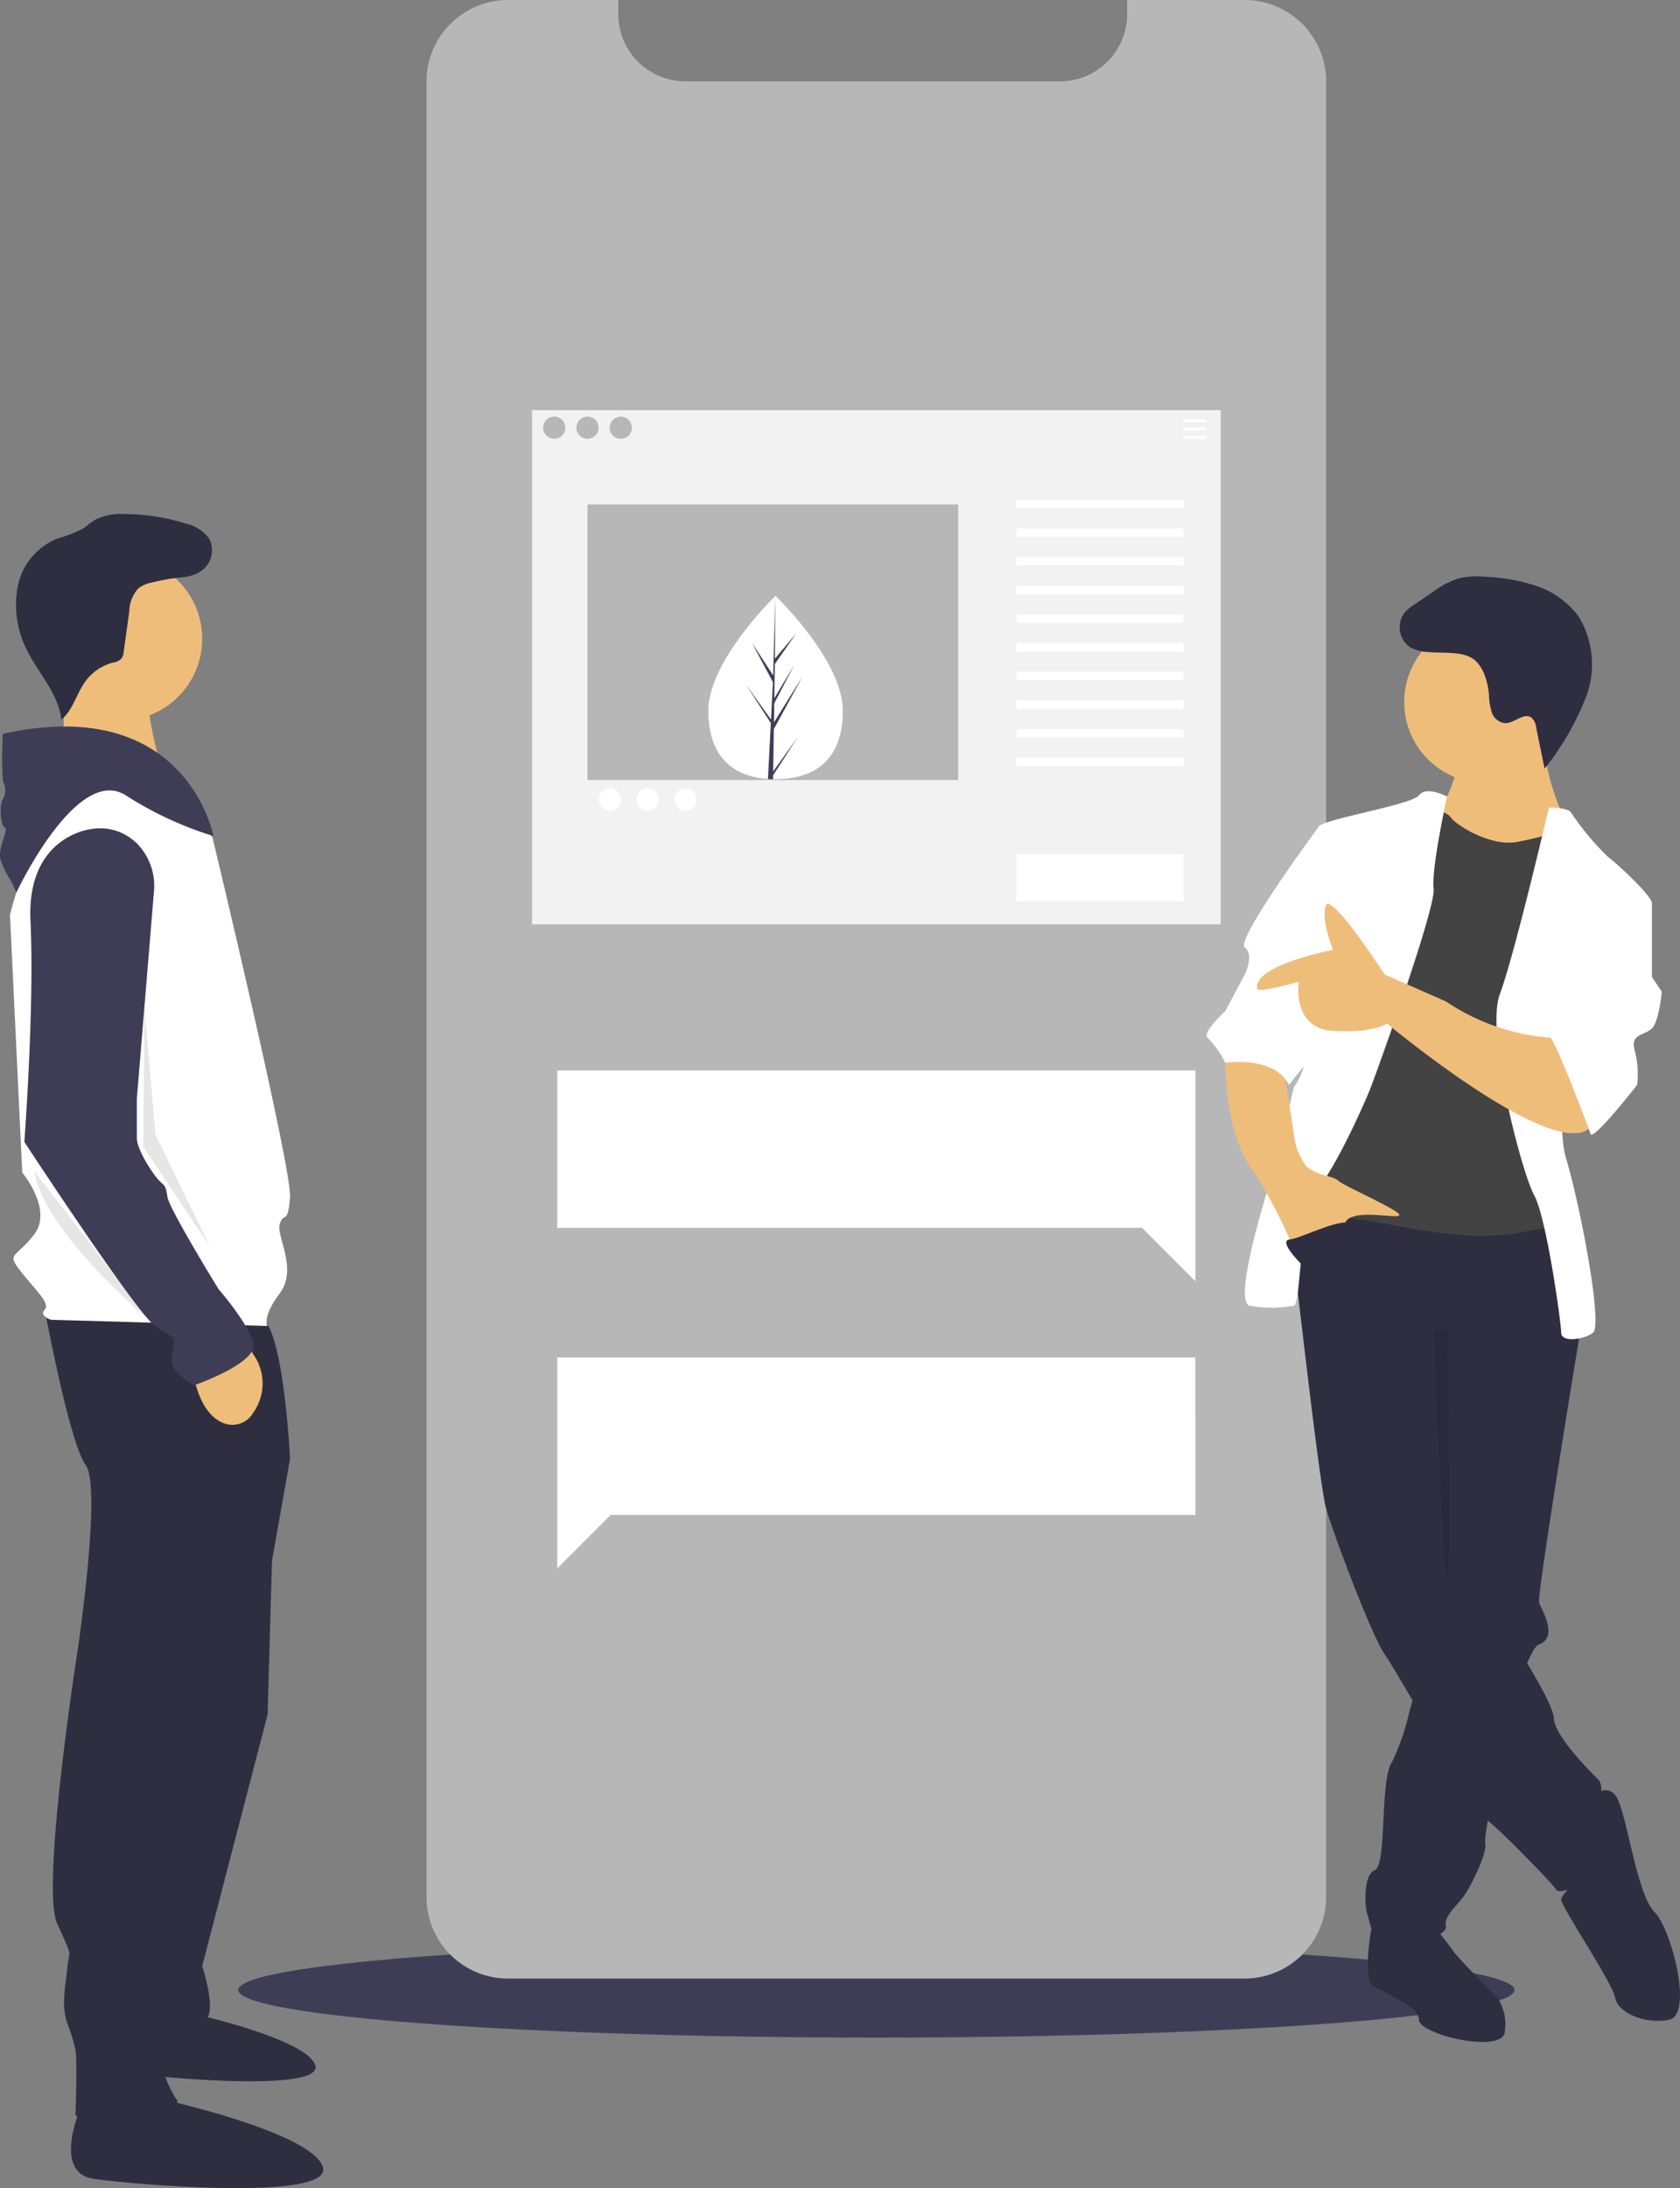 <svg xmlns="http://www.w3.org/2000/svg" width="153.708" height="200.076" viewBox="0 0 153.708 200.076">
  <rect x="0" y="0" width="153.708" height="200.076" fill="#808080" stroke="none"/>
  <g id="undraw_referral_4ki4" transform="translate(-12.97 0)">
    <path id="Path_82" data-name="Path 82" d="M613.208,425.364c-8.877,2.549-19.79,5.771-31.011,9.119-16.224,4.842-33.089,9.952-45.367,13.687l.008-.044a16.875,16.875,0,0,1,3.114-7.228c9.1-11.826,20.677-20.087,33.567-23.155h0a48.38,48.38,0,0,1,11.063-1.32A51.036,51.036,0,0,1,613.208,425.364Z" transform="translate(-460.759 -324.983)" fill="#f2f2f2"/>
    <ellipse id="Ellipse_10" data-name="Ellipse 10" cx="58.388" cy="4.354" rx="58.388" ry="4.354" transform="translate(34.764 177.607)" fill="#3f3d56"/>
    <path id="Path_85" data-name="Path 85" d="M525.119,66.822v166a7.462,7.462,0,0,1-7.46,7.455h-67.39a7.447,7.447,0,0,1-7.46-7.455v-166a7.459,7.459,0,0,1,7.461-7.46h10.084v1.293A6.143,6.143,0,0,0,466.5,66.8H500.77a6.092,6.092,0,0,0,3.642-1.2,5.7,5.7,0,0,0,.6-.507,6.125,6.125,0,0,0,1.9-4.438V59.362h10.748a7.458,7.458,0,0,1,7.46,7.46Z" transform="translate(-390.816 -59.362)" fill="#b7b7b7"/>
    <path id="Path_86" data-name="Path 86" d="M555.808,282.6c0,4.633-2.751,6.251-6.148,6.253l-.236,0q-.236,0-.467-.021c-3.066-.216-5.449-1.915-5.451-6.223,0-4.458,5.693-10.088,6.12-10.5h0l.024-.024S555.805,277.965,555.808,282.6Z" transform="translate(-465.726 -217.602)" fill="#fff"/>
    <path id="Path_87" data-name="Path 87" d="M559.468,288.142,561.716,285l-2.253,3.489-.006.361q-.236,0-.467-.021l.24-4.634,0-.036,0-.007.023-.438-2.263-3.5,2.269,3.168.006.093.181-3.5-1.937-3.613,1.961,3,.187-7.26v0l-.029,5.725,1.925-2.271-1.933,2.764-.049,3.135,1.8-3.01-1.805,3.471-.027,1.743,2.61-4.189-2.62,4.8Z" transform="translate(-475.758 -217.602)" fill="#3f3d56"/>
    <path id="Path_88" data-name="Path 88" d="M304.586,484.7H246.2v19.282l4.889-4.888h53.5Z" transform="translate(-182.244 -360.574)" fill="#fff"/>
    <rect id="Rectangle_98" data-name="Rectangle 98" width="32.848" height="2.663" transform="translate(76.98 127.622)" fill="#fff"/>
    <rect id="Rectangle_99" data-name="Rectangle 99" width="32.848" height="2.663" transform="translate(76.98 131.617)" fill="#fff"/>
    <path id="Path_89" data-name="Path 89" d="M246.2,382.2h58.388v19.282l-4.888-4.888H246.2Z" transform="translate(-182.244 -284.323)" fill="#fff"/>
    <rect id="Rectangle_100" data-name="Rectangle 100" width="32.848" height="2.663" transform="translate(73.907 101.628)" fill="#fff"/>
    <rect id="Rectangle_101" data-name="Rectangle 101" width="32.848" height="2.663" transform="translate(73.907 105.623)" fill="#fff"/>
    <path id="Path_90" data-name="Path 90" d="M480.515,205.808v47.016h63V205.808Zm8.118.592a1.015,1.015,0,1,1-1.015,1.015,1.015,1.015,0,0,1,1.015-1.015Zm-6.088,2.029a1.015,1.015,0,1,1,1.015-1.015,1.015,1.015,0,0,1-1.015,1.015Zm2.029-1.015a1.015,1.015,0,1,1,1.015,1.015A1.015,1.015,0,0,1,484.573,207.415ZM519.5,239.632H485.588v-25.2H519.5Z" transform="translate(-418.866 -168.305)" fill="#f2f2f2"/>
    <rect id="Rectangle_102" data-name="Rectangle 102" width="2.029" height="0.254" transform="translate(121.264 38.349)" fill="#fff"/>
    <rect id="Rectangle_103" data-name="Rectangle 103" width="2.029" height="0.254" transform="translate(121.264 39.11)" fill="#fff"/>
    <rect id="Rectangle_104" data-name="Rectangle 104" width="2.029" height="0.254" transform="translate(121.264 39.871)" fill="#fff"/>
    <rect id="Rectangle_105" data-name="Rectangle 105" width="15.306" height="0.761" transform="translate(105.959 45.706)" fill="#fff"/>
    <rect id="Rectangle_106" data-name="Rectangle 106" width="15.306" height="0.761" transform="translate(105.959 48.327)" fill="#fff"/>
    <rect id="Rectangle_107" data-name="Rectangle 107" width="15.306" height="0.761" transform="translate(105.959 50.948)" fill="#fff"/>
    <rect id="Rectangle_108" data-name="Rectangle 108" width="15.306" height="0.761" transform="translate(105.959 53.57)" fill="#fff"/>
    <rect id="Rectangle_109" data-name="Rectangle 109" width="15.306" height="0.761" transform="translate(105.959 56.191)" fill="#fff"/>
    <rect id="Rectangle_110" data-name="Rectangle 110" width="15.306" height="0.761" transform="translate(105.959 58.813)" fill="#fff"/>
    <rect id="Rectangle_111" data-name="Rectangle 111" width="15.306" height="0.761" transform="translate(105.959 61.434)" fill="#fff"/>
    <rect id="Rectangle_112" data-name="Rectangle 112" width="15.306" height="0.761" transform="translate(105.959 64.055)" fill="#fff"/>
    <rect id="Rectangle_113" data-name="Rectangle 113" width="15.306" height="0.761" transform="translate(105.959 66.677)" fill="#fff"/>
    <rect id="Rectangle_114" data-name="Rectangle 114" width="15.306" height="0.761" transform="translate(105.959 69.298)" fill="#fff"/>
    <circle id="Ellipse_11" data-name="Ellipse 11" cx="1.015" cy="1.015" r="1.015" transform="translate(67.737 72.089)" fill="#fff"/>
    <circle id="Ellipse_12" data-name="Ellipse 12" cx="1.015" cy="1.015" r="1.015" transform="translate(71.204 72.089)" fill="#fff"/>
    <circle id="Ellipse_13" data-name="Ellipse 13" cx="1.015" cy="1.015" r="1.015" transform="translate(74.671 72.089)" fill="#fff"/>
    <rect id="Rectangle_115" data-name="Rectangle 115" width="15.306" height="4.313" transform="translate(105.959 78.092)" fill="#fff"/>
    <path id="Path_91" data-name="Path 91" d="M355.084,594.882l-.561,19.637-5.985,23s1.309,3.927.374,4.862S343.675,645,343.675,645l3.553-49Z" transform="translate(-317.069 -457.741)" fill="#2f2e41"/>
    <path id="Path_92" data-name="Path 92" d="M335.341,778.761s-2.134,4.7.854,5.122,16.789,1.565,15.935-.854-11.24-4.7-11.24-4.7Z" transform="translate(-310.32 -594.214)" fill="#2f2e41"/>
    <path id="Path_93" data-name="Path 93" d="M306.431,526.792s2.244,12.156,3.74,14.213-.748,17.019-.748,17.019-3.366,21.507-1.87,24.873,1.122,2.244.935,4.114-.561,3.366,0,5.05a14.781,14.781,0,0,1,.748,2.431c.187.935,0,5.984,0,5.984s8.042,2.805,9.351-1.309c0,0-1.87-2.618-1.309-4.675a24.908,24.908,0,0,0,.935-6.359v-3.927l8.6-32.167,2.057-11.6s-.561-11.782-2.618-12.9S306.431,526.792,306.431,526.792Z" transform="translate(-289.363 -407.043)" fill="#2f2e41"/>
    <path id="Path_94" data-name="Path 94" d="M316.756,809.418s-2.805,6.172,1.122,6.733,22.068,2.057,20.946-1.122-14.775-6.172-14.775-6.172Z" transform="translate(-296.322 -616.919)" fill="#2f2e41"/>
    <circle id="Ellipse_14" data-name="Ellipse 14" cx="7.481" cy="7.481" r="7.481" transform="translate(16.509 50.933)" fill="#efbd7a"/>
    <path id="Path_95" data-name="Path 95" d="M312.932,299.417l.139,9.553,9.172.031s-2.328-7.479-1.285-9.042S312.932,299.417,312.932,299.417Z" transform="translate(-294.199 -237.698)" fill="#efbd7a"/>
    <path id="Path_96" data-name="Path 96" d="M312.531,341.6s-6.546-8.416-11.6-4.862-6.92,11.969-6.92,11.969l1.122,23.564s2.805,3.366,1.122,5.611-2.618,1.683-1.309,3.366,2.805,2.992,2.244,3.553.561.935.561.935l19.824.561s-.561-.748,1.122-2.992-.374-5.237,0-6.359.748.187.935-2.431S312.531,341.6,312.531,341.6Z" transform="translate(-280.127 -265.055)" fill="#fff"/>
    <path id="Path_97" data-name="Path 97" d="M359.011,541.251s.374,4.675,3.179,5.424a2.2,2.2,0,0,0,2.416-1.032,4.593,4.593,0,0,0,.147-5.153l-.693-1.109Z" transform="translate(-328.478 -416.453)" fill="#efbd7a"/>
    <path id="Path_98" data-name="Path 98" d="M290.691,319.437a32.7,32.7,0,0,0,0,4.3,1.788,1.788,0,0,1,0,1.683c-.374.561-.187,2.431.187,2.618s-.748,1.87-.374,2.992a8.112,8.112,0,0,0,.935,1.87c.187.374.488,1.044.488,1.044s5.5-11.7,9.985-8.9a32.528,32.528,0,0,0,8.042,3.74S307.523,315.7,290.691,319.437Z" transform="translate(-277.457 -252.335)" fill="#3f3d56"/>
    <path id="Path_99" data-name="Path 99" d="M305.3,355.217s-5.985.561-5.611,8.416-.561,20.2-.561,20.2,10.286,15.71,11.969,16.832,1.87.935,1.683,1.87-.374,1.683.374,2.431a6.456,6.456,0,0,0,1.5,1.122s5.985-2.057,5.424-3.927-3.179-4.862-3.179-4.862-4.488-7.294-4.675-8.416-.187-.935-.748-1.5-2.057-2.805-2.057-3.927V379.9l1.568-18.989a5.5,5.5,0,0,0-1.46-4.263A4.763,4.763,0,0,0,305.3,355.217Z" transform="translate(-283.93 -279.418)" fill="#3f3d56"/>
    <path id="Path_100" data-name="Path 100" d="M310.537,248.541a3.048,3.048,0,0,0,2.825-.647,2.307,2.307,0,0,0,.457-2.762,3.643,3.643,0,0,0-2.154-1.37A19.07,19.07,0,0,0,306,242.9a5.085,5.085,0,0,0-2.655.552c-.388.234-.716.556-1.1.8a13.711,13.711,0,0,1-2.325.9,5.964,5.964,0,0,0-3.4,3.6,7.18,7.18,0,0,0-.33,1.691A9.264,9.264,0,0,0,297,255.03c1.044,2.275,3.03,4.189,3.31,6.676,1.069-.9,1.383-2.4,2.211-3.527a4.573,4.573,0,0,1,2.5-1.694,1.453,1.453,0,0,0,.756-.338,1.253,1.253,0,0,0,.237-.681l.513-3.7a3.185,3.185,0,0,1,.823-2.068,2.925,2.925,0,0,1,1.226-.532,19.767,19.767,0,0,1,3.2-.522" transform="translate(-281.723 -195.897)" fill="#2f2e41"/>
    <path id="Path_101" data-name="Path 101" d="M302.68,477.514l10.5,13.624S303.511,483.057,302.68,477.514Z" transform="translate(-286.572 -370.43)" opacity="0.1"/>
    <path id="Path_102" data-name="Path 102" d="M98.424,359.249l-.1,12.867,6.1,9.146-4.989-10.255Z" transform="translate(-72.24 -267.249)" opacity="0.1"/>
    <path id="Path_103" data-name="Path 103" d="M780.612,749l-1.215-.9s-.8,4.493.093,5.166,4.263,1.795,4.263,3.141,7.629,3.141,7.853,1.122a4.45,4.45,0,0,0-.673-3.141s-3.59-3.59-4.039-4.263-1.571-2.019-1.571-2.019Z" transform="translate(-640.961 -571.72)" fill="#2f2e41"/>
    <path id="Path_104" data-name="Path 104" d="M797.96,526.289s-.034.2-.092.559c-.054.321-.128.774-.218,1.333-.942,5.751-3.691,22.68-3.5,23.239.224.673,1.795,3.141,0,3.814a1.392,1.392,0,0,0-.559.608,13.046,13.046,0,0,0-.949,2.239,98.387,98.387,0,0,0-2.877,11.517c-.289,1.512-.487,2.728-.545,3.366a1.825,1.825,0,0,0-.007.444c.224.9-1.346,4.039-2.019,4.936s-1.795,1.8-1.571,2.693-5.609,3.366-6.283,1.795a28.64,28.64,0,0,1-.9-2.917c-.224-.449-.449-3.59.673-4.039s.449-8.3,1.571-9.872a21.568,21.568,0,0,0,1.546-4.422c.236-.835.473-1.723.707-2.614.947-3.651,1.786-7.324,1.786-7.324l-.224-26.252,12.341-1.571.316.7.631,1.384Z" transform="translate(-640.358 -404.878)" fill="#2f2e41"/>
    <path id="Path_105" data-name="Path 105" d="M850.656,699.364s1.795-1.795,2.693,0,1.795,8.751,3.366,10.321,3.59,9.424,1.346,9.872-4.712-.673-4.936-2.019-4.936-8.3-4.936-8.975,3.141-3.141,3.141-3.141Z" transform="translate(-692.382 -534.873)" fill="#2f2e41"/>
    <path id="Path_106" data-name="Path 106" d="M750.058,483.48s2.917,26.252,3.59,28.72,4.263,11.892,5.385,13.463,8.3,14.36,9.2,15.033,2.693,2.468,2.693,2.468,3.366,3.366,3.814,4.039,4.263-1.346,4.487-2.693a13.834,13.834,0,0,0-.449-4.488c-.224-.9.449-2.244-.224-2.917s-4.039-4.039-4.039-5.609-5.834-10.77-8.077-12.789-1.8-5.385-1.8-5.385V499.635l12.341-3.814s-.673-10.77-2.244-10.77S752.526,481.461,750.058,483.48Z" transform="translate(-619.382 -374.41)" fill="#2f2e41"/>
    <circle id="Ellipse_15" data-name="Ellipse 15" cx="7.404" cy="7.404" r="7.404" transform="translate(141.446 56.791)" fill="#efbd7a"/>
    <path id="Path_107" data-name="Path 107" d="M804.951,321.721s-.9,3.366-2.019,4.263,2.917,4.712,2.917,4.712l7.629.449,1.346-4.263s-2.468-4.936-1.8-8.078S804.951,321.721,804.951,321.721Z" transform="translate(-658.569 -251.691)" fill="#efbd7a"/>
    <path id="Path_108" data-name="Path 108" d="M764.474,347.713s2.019.224,2.468.9,3.59,2.693,6.058,2.244,4.039-1.122,4.488-.9,1.346,4.936,1.346,4.936l-2.468,7.18.449,19.745.673,5.385s1.346-1.795-4.039-.673-12.341-.9-14.584-1.122-6.058-.9-6.282-2.244.673-6.283.673-6.283l3.59-15.033,2.244-8.078Z" transform="translate(-621.233 -273.87)" fill="#434343"/>
    <path id="Path_109" data-name="Path 109" d="M753.687,342.36s-1.9-1.007-2.571-.109-9.2,2.244-9.2,2.917-1.795,18.847-1.346,20.418-.9,3.366-.9,3.366l-1.571,6.731s-4.263,12.789-2.468,13.238a11.683,11.683,0,0,0,4.039,0c.673,0,.449-8.526,2.244-10.77s4.263-7.853,4.712-8.975,6.058-16.6,5.834-18.4S753.687,342.36,753.687,342.36Z" transform="translate(-608.323 -269.529)" fill="#fff"/>
    <path id="Path_110" data-name="Path 110" d="M829.862,347.713s1.8,0,2.019.449a24.56,24.56,0,0,0,3.366,4.039c.9.673,4.039,3.59,4.039,4.263s-6.507,5.609-6.507,5.609-2.692,13.238-1.346,17.726,3.366,15.258,2.468,15.931-2.917.9-2.917,0-1.346-10.546-2.468-12.565-4.487-14.809-3.141-18.4S829.862,347.713,829.862,347.713Z" transform="translate(-675.178 -273.87)" fill="#fff"/>
    <path id="Path_111" data-name="Path 111" d="M728.138,434.453s-.224,6.956,2.244,10.546a42.64,42.64,0,0,1,4.039,7.629s4.039-1.122,4.712-2.468,4.936-.224,4.936-.673-5.161-2.693-5.609-3.141-2.019-.449-2.917-1.346a5.939,5.939,0,0,1-1.122-2.917l-.9-5.834Z" transform="translate(-603.072 -338.396)" fill="#efbd7a"/>
    <path id="Path_112" data-name="Path 112" d="M793.2,272.074a4.267,4.267,0,0,1-1.661-.38,2.223,2.223,0,0,1-.568-3.292,4.253,4.253,0,0,1,.789-.634l1.706-1.161a8.342,8.342,0,0,1,2.406-1.277,7.511,7.511,0,0,1,2.46-.145,16.622,16.622,0,0,1,4.712.857,7.886,7.886,0,0,1,3.818,2.794,8.393,8.393,0,0,1,.669,7.32,24.827,24.827,0,0,1-3.795,6.571l-.772-3.769a1.391,1.391,0,0,0-.437-.9c-.694-.494-1.543.52-2.394.513a1.434,1.434,0,0,1-1.214-.961,5.478,5.478,0,0,1-.269-1.612c-.1-1.155-.505-2.761-1.6-3.4C796.028,272,794.343,272.178,793.2,272.074Z" transform="translate(-649.447 -212.444)" fill="#2f2e41"/>
    <path id="Path_113" data-name="Path 113" d="M802.735,533.966s.758,21.92,1.207,22.593,0-22.662,0-22.662Z" transform="translate(-658.569 -412.374)" opacity="0.1"/>
    <path id="Path_114" data-name="Path 114" d="M733.547,354.722h-1.795s-7.629,10.321-6.731,10.994,0,2.468,0,2.468l-1.795,3.366s-2.244,2.019-1.571,2.468a8.2,8.2,0,0,1,1.571,2.244s4.488-.673,5.834,2.019l2.91-3.674Z" transform="translate(-598.159 -279.084)" fill="#fff"/>
    <path id="Path_115" data-name="Path 115" d="M767.349,394.413a19.763,19.763,0,0,1-10.546-3.366l-5.609-2.468s-4.936-7.629-5.385-6.283.673,4.039.673,4.039-7.351,1.4-6.945,3.547c.083.442,3.8-.63,3.8-.63s-.673,4.263,3.141,4.487,4.936-.673,4.936-.673,16.155,13.462,18.847,9.2S767.349,394.413,767.349,394.413Z" transform="translate(-611.543 -299.478)" fill="#efbd7a"/>
    <path id="Path_116" data-name="Path 116" d="M850.679,378.379l2.468.9v6.731l.9,1.346s-.224,2.693-.9,3.366-2.019.449-1.571,2.019a8.5,8.5,0,0,1,.224,3.141s-4.039,5.161-4.263,4.488-3.366-8.975-3.814-8.975,4.488-13.014,4.488-13.014Z" transform="translate(-689.039 -296.682)" fill="#fff"/>
    <path id="Path_117" data-name="Path 117" d="M751.44,499.779s-2.32-2.244-1.16-2.356,5.2-2.356,5.872-1.234S751.44,499.779,751.44,499.779Z" transform="translate(-619.305 -384.089)" fill="#2f2e41"/>
  </g>
</svg>
